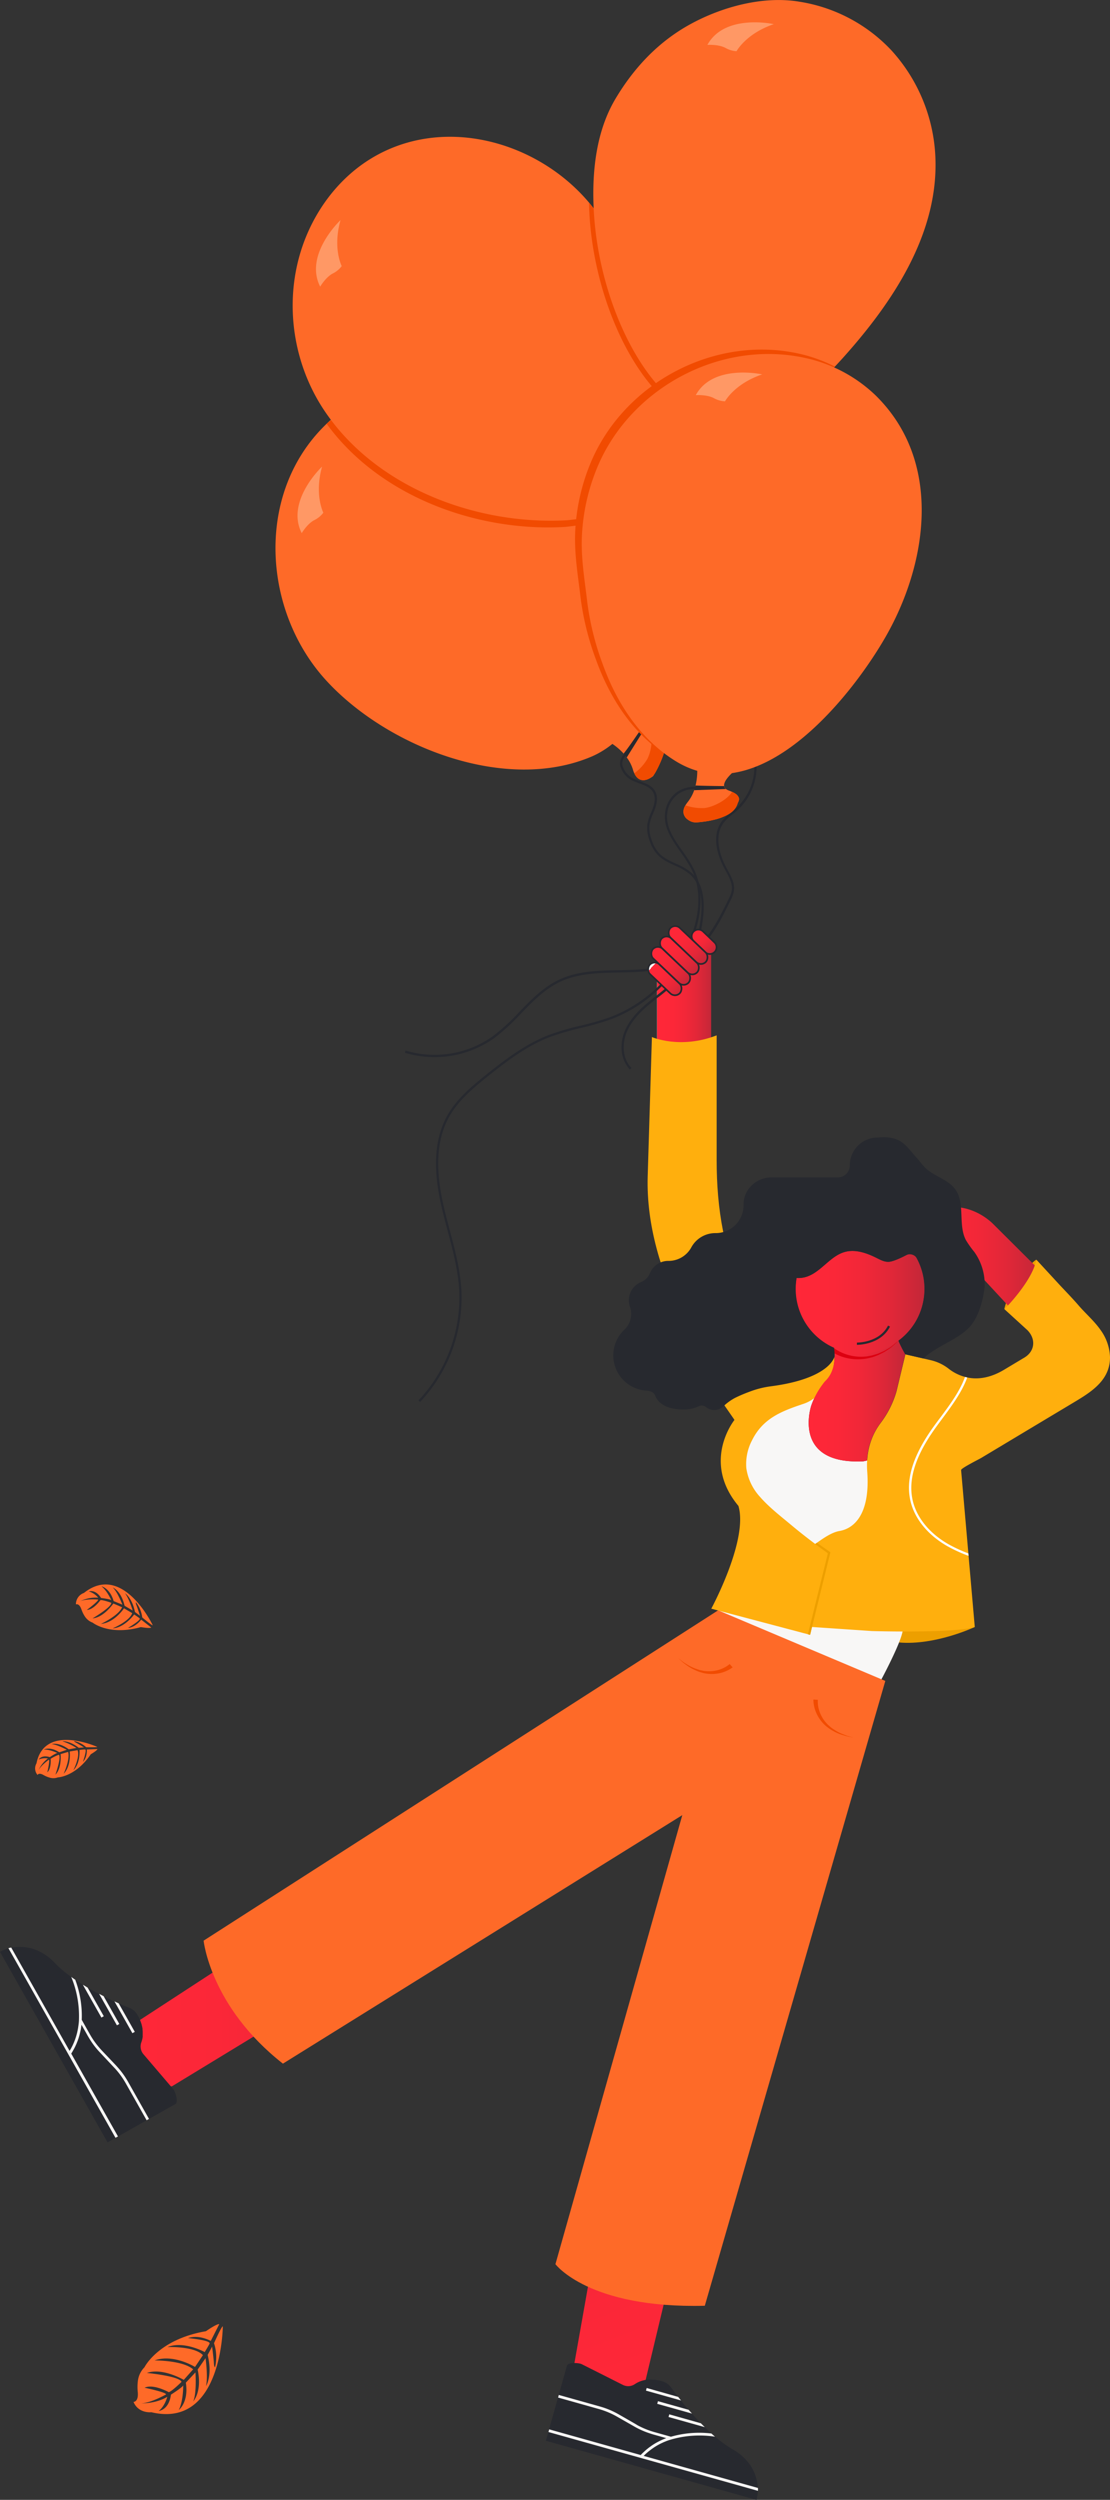 <svg xmlns="http://www.w3.org/2000/svg" xmlns:xlink="http://www.w3.org/1999/xlink" viewBox="0 0 498.71 1122.23"><rect x="0" y="0" width="498.71" height="1122.23" fill="#333333" stroke="none"/><defs><style>.cls-1{fill:#fe6a28;}.cls-2{fill:#f14b01;}.cls-3{fill:url(#Dégradé_sans_nom_25);}.cls-4{fill:#27292f;}.cls-5{fill:#ff9865;}.cls-6{fill:#6c63ff;}.cls-7{fill:#444053;}.cls-8{opacity:0.1;isolation:isolate;}.cls-9{fill:#ffaf0d;}.cls-10{fill:#ed9f00;}.cls-11{fill:url(#Dégradé_sans_nom_25-2);}.cls-12{fill:url(#Dégradé_sans_nom_8);}.cls-13{fill:url(#Dégradé_sans_nom_8-2);}.cls-14{fill:#f8f7f6;}.cls-15{fill:url(#Dégradé_sans_nom_8-3);}.cls-16{fill:url(#Dégradé_sans_nom_8-4);}.cls-17{fill:#dc0010;}.cls-18{fill:#f7f6f5;}.cls-19{fill:none;}.cls-19,.cls-21,.cls-22,.cls-23,.cls-24,.cls-25{stroke:#27292f;stroke-miterlimit:10;}.cls-20{fill:#fff;}.cls-21,.cls-22,.cls-23,.cls-24,.cls-25{stroke-width:0.75px;}.cls-21{fill:url(#Dégradé_sans_nom_25-3);}.cls-22{fill:url(#Dégradé_sans_nom_25-4);}.cls-23{fill:url(#Dégradé_sans_nom_25-5);}.cls-24{fill:url(#Dégradé_sans_nom_25-6);}.cls-25{fill:url(#Dégradé_sans_nom_25-7);}</style><linearGradient id="Dégradé_sans_nom_25" x1="295.18" y1="449.98" x2="319.51" y2="449.98" gradientUnits="userSpaceOnUse"><stop offset="0" stop-color="#f8f7f6"/><stop offset="0" stop-color="#ff2738"/><stop offset="0.3" stop-color="#fc2738"/><stop offset="0.53" stop-color="#f22738"/><stop offset="0.75" stop-color="#e12738"/><stop offset="0.95" stop-color="#ca2738"/><stop offset="1" stop-color="#c22738"/></linearGradient><linearGradient id="Dégradé_sans_nom_25-2" x1="409.21" y1="564.4" x2="466.73" y2="564.4" xlink:href="#Dégradé_sans_nom_25"/><linearGradient id="Dégradé_sans_nom_8" x1="54.03" y1="884.14" x2="200.19" y2="884.14" gradientUnits="userSpaceOnUse"><stop offset="0" stop-color="#f7f6f5"/><stop offset="0" stop-color="#ff2738"/><stop offset="0.3" stop-color="#fb2738"/><stop offset="0.53" stop-color="#f12738"/><stop offset="0.75" stop-color="#e02738"/><stop offset="0.95" stop-color="#c92738"/><stop offset="1" stop-color="#c12738"/></linearGradient><linearGradient id="Dégradé_sans_nom_8-2" x1="-163.35" y1="738.61" x2="-17.19" y2="738.61" gradientTransform="matrix(-0.36, -0.93, -0.93, 0.36, 944.07, 645.65)" xlink:href="#Dégradé_sans_nom_8"/><linearGradient id="Dégradé_sans_nom_8-3" x1="363.34" y1="621.91" x2="406.71" y2="621.91" xlink:href="#Dégradé_sans_nom_8"/><linearGradient id="Dégradé_sans_nom_8-4" x1="357.46" y1="584.57" x2="415.35" y2="584.57" xlink:href="#Dégradé_sans_nom_8"/><linearGradient id="Dégradé_sans_nom_25-3" x1="326.06" y1="420.05" x2="348.05" y2="420.05" gradientTransform="translate(13.76 19.4) scale(0.85 1)" xlink:href="#Dégradé_sans_nom_25"/><linearGradient id="Dégradé_sans_nom_25-4" x1="326.21" y1="395.84" x2="339.37" y2="395.84" gradientTransform="translate(347.58 -93.41) rotate(43.52)" xlink:href="#Dégradé_sans_nom_25"/><linearGradient id="Dégradé_sans_nom_25-5" x1="318.39" y1="413.98" x2="340.38" y2="413.98" gradientTransform="translate(-27.99 19.62)" xlink:href="#Dégradé_sans_nom_25"/><linearGradient id="Dégradé_sans_nom_25-6" x1="317.99" y1="407.91" x2="339.98" y2="407.91" gradientTransform="translate(-23.7 21.02)" xlink:href="#Dégradé_sans_nom_25"/><linearGradient id="Dégradé_sans_nom_25-7" x1="317.59" y1="401.83" x2="339.58" y2="401.83" gradientTransform="translate(-19.41 22.41)" xlink:href="#Dégradé_sans_nom_25"/></defs><g id="Part._Fusée" data-name="Part. Fusée"><path class="cls-1" d="M266.17,339.48c-39.07,16.89-92.52-4.35-119.71-34.11-28.14-30.79-31.72-82.38-1.58-113.28,1.08-1.11,2.18-2.18,3.35-3.26a69.25,69.25,0,0,1,17.87-11.59c31-13.86,67.36-3,90.24,24.31a84.65,84.65,0,0,1,5.68,7.52c.86,1.25,1.69,2.55,2.49,3.88a92.22,92.22,0,0,1,5.54,10.5c.89,2,1.8,4.05,2.64,6.14.1.16.13.35.22.53A251.53,251.53,0,0,1,286,268.85c1,4.1,1.81,8.13,2.4,12.15.44,2.77.78,5.53,1,8.25,1.05,12.19-.13,23.43-4.63,32.58-.45.91-.95,1.76-1.45,2.66l-.25.4a35,35,0,0,1-8,9.12A40.2,40.2,0,0,1,266.17,339.48Z"/><path class="cls-2" d="M292.05,214.13a35.43,35.43,0,0,1-9.67,12.16,40.5,40.5,0,0,1-8.95,5.54c-.56.24-1.14.48-1.72.74a59.94,59.94,0,0,1-14.14,3.54c-.45.06-.93.13-1.4.17-1.08.16-2.19.27-3.26.32-39.14,2-82.53-13.86-106.16-46.37l2-1.66,98.07,30.15,29.48-38.54L265.29,96c.13.16.26.31.38.47a93.58,93.58,0,0,1,11.6,19.3c6.41,14.26,12.36,30.05,16,45.38.77,3.23,1.44,6.44,2,9.61.15.85.27,1.7.39,2.54.25,1.55.44,3.11.63,4.64.16,1.23.26,2.42.37,3.62C297.73,193.74,296.55,205,292.05,214.13Z"/><path class="cls-1" d="M100.11,1044.35s-.31,46.08-32.13,38.54c0,0-5.76.69-8-4.63,0,0,2.39.08,1.9-4.6a21.53,21.53,0,0,1,.09-5,10.52,10.52,0,0,1,2.93-5.94h0s6.19-12.54,27.62-16.19c0,0,4.86-3.41,6-3.18l-3.82,7.53s-5.42-3-10.2-1.26c0,0,10,.92,9.67,2.41,0,.29-2.2,3.86-2.2,3.86s-9.43-5.21-16.74-2.24c0,0,12.06-.51,15.94,3.62l-3.55,5.3s-9.71-6-18.15-2.93c0,0,12.65-.08,17.3,4l-4.2,4.73S73,1062.74,66,1065.27c0,0,14.62,1.38,15.56,4,0,0-4.1,4.07-5.71,4.63,0,0-7-3.91-10.89-2,0,0,9.68,2,9.65,3,0,0-6.76,3.88-11.22,4,0,0,6.61.25,11.77-2.94,0,0-1,4.11-3.86,6.37,0,0,4.62-.37,5.5-7.33,0,0,5.15-3.24,5.51-4.16,0,0,.12,7-2,11.07,0,0,4.56-3.42,3.19-12.28l4.31-4.61s.65,9.23-1,13c0,0,4.11-4.21,2-14.28l3.53-5.1s1.16,7.92.24,12.53c0,0,3-4.74.72-14l2-3.72s.74,5.79.8,7.48.52,1.79.52,1.79a19.87,19.87,0,0,0-.47-10.81S99.61,1044.15,100.11,1044.35Z"/><path class="cls-1" d="M43.69,784.21s-23.7-10.67-27.3,7.41a4.45,4.45,0,0,0,.49,5.19s.48-1.26,2.81.11A11.93,11.93,0,0,0,22.28,798a5.81,5.81,0,0,0,3.73-.1h0s7.88-.22,14.77-10.37c0,0,2.88-1.69,3-2.34l-4.76.19s.27,3.48-1.76,5.52c0,0,1.88-5.35,1-5.53-.16-.06-2.52.22-2.52.22s.45,6-2.78,9.1c0,0,3.1-6.07,1.88-9l-3.51.59s.78,6.37-2.73,10c0,0,3-6.47,2-9.82l-3.38,1s.66,6.24-2.32,9.22c0,0,2.73-7.82,1.56-8.94a16.85,16.85,0,0,0-3.69,1.81s.36,4.48-1.52,6.07c0,0,1.27-5.42.71-5.66,0,0-3.57,2.55-4.69,4.8a13.18,13.18,0,0,1,4.27-5.34,7.27,7.27,0,0,0-4.17.49s1.26-2.29,5-1.1c0,0,2.85-1.88,3.43-1.85,0,0-3.55-1.69-6.16-1.55,0,0,2.83-1.54,7,1.24l3.38-1.13s-4.58-2.5-6.9-2.54c0,0,3.12-1.12,7.78,2.33l3.44-.62a27.17,27.17,0,0,0-6.33-3s3.12-.41,7.36,2.93l2.36-.18s-2.8-1.74-3.64-2.17-.81-.69-.81-.69a11.18,11.18,0,0,1,5.44,2.79S43.67,784.47,43.69,784.21Z"/><path class="cls-1" d="M68.63,729.61S55.15,701.27,37.71,715.1a5.36,5.36,0,0,0-3.6,5.15s1.46-.73,2.5,2.3a14,14,0,0,0,1.49,3.06,7,7,0,0,0,3.52,2.82h0s7.44,6,21.66,2c0,0,4,.71,4.68.2l-4.53-3.54s-2.46,3.43-5.94,3.72c0,0,5.9-3.46,5.27-4.27-.1-.18-2.48-1.77-2.48-1.77S56,730.73,50.6,731c0,0,7.6-3.17,8.8-6.83L55.71,722s-4.27,6.5-10.36,7c0,0,7.83-3.59,9.51-7.47l-3.93-1.68s-4.28,6.26-9.35,6.67c0,0,8.63-5.07,8.42-7,0,0-3.7-1.33-4.86-1.2,0,0-3.17,4.42-6.13,4.4,0,0,5.4-4,5.07-4.65,0,0-5.28-.45-8.08.75a16.06,16.06,0,0,1,8.12-1.59,8.72,8.72,0,0,0-4.21-2.81s3-1.11,5.5,2.94c0,0,4.1.5,4.6,1,0,0-1.95-4.35-4.45-6.25,0,0,3.8.8,5.5,6.65L55,720.38s-2.26-5.88-4.37-7.74c0,0,3.76,1.41,5.35,8.23L59.62,723s-1.57-5.22-3.46-7.8c0,0,3.19,2.07,4.48,8.45l2.27,1.71s-1.21-3.79-1.64-4.81-.19-1.28-.19-1.28a13.66,13.66,0,0,1,2.82,6.82S68.36,729.86,68.63,729.61Z"/><polygon class="cls-3" points="295.18 466.31 295.18 440.68 319.51 421.64 319.51 465.7 310.76 478.32 295.18 466.31"/><path class="cls-4" d="M181.93,472.61l.29-1a45.21,45.21,0,0,0,39.18-6.41,91.2,91.2,0,0,0,12-11c5.29-5.44,10.76-11.06,17.74-14.37,8.36-4,17.86-4.14,27-4.32,2,0,3.91-.07,5.85-.14,7.27-.28,16.6-1.2,24.26-6,9.34-5.87,14.68-16.79,19-25.56a14.14,14.14,0,0,0,1.51-4.06c.45-3-1.17-6-2.74-8.85l-.43-.8c-2.21-4-6.75-14.17-1.21-21.5a23.25,23.25,0,0,1,4.22-4c.66-.54,1.32-1.07,1.95-1.63a25.27,25.27,0,0,0,8.3-16.79c.45-5.91-1.24-11.81-2.88-17.52-1.31-4.57-2.67-9.29-3-14.09a33.72,33.72,0,0,1,8.52-24.3A20.44,20.44,0,0,1,350,284.5c8.37-2.69,16.8,2.41,24.66,8.33l-.6.8c-7.64-5.76-15.81-10.73-23.73-8.18a19.33,19.33,0,0,0-8,5.56A32.74,32.74,0,0,0,334,314.59c.29,4.69,1.63,9.36,2.93,13.88,1.66,5.79,3.38,11.78,2.91,17.87a26.22,26.22,0,0,1-8.62,17.46c-.65.57-1.32,1.11-2,1.66a23,23,0,0,0-4.05,3.84c-5.32,7.06-.36,17.42,1.29,20.42l.44.8c1.65,3,3.35,6.1,2.84,9.5a15.05,15.05,0,0,1-1.6,4.35c-4.34,8.87-9.75,19.93-19.33,25.95-7.86,4.89-17.36,5.83-24.75,6.11-1.95.07-3.91.11-5.87.14-9.08.18-18.47.36-26.63,4.22-6.82,3.23-12.23,8.79-17.45,14.17A93.46,93.46,0,0,1,222,466.06,46.25,46.25,0,0,1,181.93,472.61Z"/><path class="cls-1" d="M285,347.16a8.2,8.2,0,0,1-.63-1.67,17.57,17.57,0,0,0-2.78-5.45,16.75,16.75,0,0,0-1.41-1.74,27.24,27.24,0,0,0-5-4.32,25.48,25.48,0,0,0-2.73-1.66l8.2-11.19.13-.16,3.56-4.84a37.24,37.24,0,0,0,.52,5.67c.44,2.61,1.23,5.34,2.79,6.08a2.21,2.21,0,0,0,1.5.08,4,4,0,0,0,1.3-.67c.49-.3.91-.62,1.32-.88,4.8-2.81,5.41.61,5.41.61,2.73,2.67,2.31,7.17,1,11.33-.21.62-.42,1.22-.63,1.79a50.57,50.57,0,0,1-4.09,8.24S287.78,353.25,285,347.16Z"/><path class="cls-4" d="M281.57,340.08a16.75,16.75,0,0,0-1.41-1.74c1.87-2.34,4.47-6.07,6.46-9,.15-.2.28-.4.43-.59s.41-.62.62-.89a2.18,2.18,0,0,0,1.51.08L288,329.8l-.46.72Z"/><path class="cls-2" d="M285,347.16a22.28,22.28,0,0,0,5.84-6.43,17.7,17.7,0,0,0,1.6-5,13.77,13.77,0,0,0,.21-1.57,15.5,15.5,0,0,0-.83-7.72c4.79-2.82,5.4.61,5.4.61,2.73,2.67,2.31,7.17,1,11.32-.2.62-.41,1.23-.63,1.79a48.62,48.62,0,0,1-3,6.45,7,7,0,0,1-4.26,3.46C288.5,350.52,286.37,350.21,285,347.16Z"/><path class="cls-5" d="M144.71,209.46s-16.49,15.44-9.15,29.89c0,0,2.4-4.12,5.57-5.81a11.44,11.44,0,0,0,4.15-3.38S141.14,222.16,144.71,209.46Z"/><path class="cls-1" d="M274.43,228.82l-1.72.74a60.37,60.37,0,0,1-14.13,3.55c-.46.06-.93.13-1.4.17-1.08.15-2.19.27-3.26.32-40.15,2-84.75-14.68-107.93-48.88-15.67-23.12-19.05-53.6-8.1-79.39,5.86-13.82,15.71-26.07,28.48-33.95,32.2-19.9,74.72-8.3,98.2,19.48.71.85,1.41,1.71,2.1,2.59a93.47,93.47,0,0,1,11.6,19.31c6.41,14.25,12.37,30.05,16,45.37.77,3.24,1.43,6.44,2,9.62.16.84.28,1.7.4,2.53.24,1.56.44,3.12.62,4.65.16,1.22.27,2.42.38,3.62,1.05,12.19-.13,23.42-4.63,32.57a35.49,35.49,0,0,1-9.68,12.17A39.86,39.86,0,0,1,274.43,228.82Z"/><path class="cls-6" d="M293.23,236.51a8.92,8.92,0,0,1-.63-1.68,17.71,17.71,0,0,0-2.77-5.44,18.26,18.26,0,0,0-1.42-1.74,27.07,27.07,0,0,0-5-4.34,29.11,29.11,0,0,0-2.73-1.65l11.89-16.18a38.3,38.3,0,0,0,.52,5.66c.44,2.61,1.23,5.34,2.78,6.08a2.27,2.27,0,0,0,1.52.08,4.07,4.07,0,0,0,1.29-.67l1.35-.84c4.79-2.81,5.4.61,5.4.61,6.17,6-3.7,21.35-3.7,21.35S296.07,242.58,293.23,236.51Z"/><path class="cls-7" d="M289.83,229.39a18.26,18.26,0,0,0-1.42-1.74c2.19-2.82,5.43-7.46,7.49-10.43a2.27,2.27,0,0,0,1.52.08Z"/><path class="cls-6" d="M293.23,236.51a22.6,22.6,0,0,0,5.84-6.44c1.93-3.55,2.74-10.61,1-14.31,4.8-2.81,5.4.6,5.4.6,6.18,6-3.69,21.36-3.69,21.36S296.07,242.58,293.23,236.51Z"/><path class="cls-8" d="M293.23,236.51a22.6,22.6,0,0,0,5.84-6.44c1.93-3.55,2.74-10.61,1-14.31,4.8-2.81,5.4.6,5.4.6,6.18,6-3.69,21.36-3.69,21.36S296.07,242.58,293.23,236.51Z"/><path class="cls-5" d="M153,98.8s-16.49,15.44-9.15,29.89c0,0,2.4-4.12,5.54-5.85a11.44,11.44,0,0,0,4.15-3.38S149.4,111.5,153,98.8Z"/><path class="cls-2" d="M296.75,170.3c.43,2.79.77,5.55,1,8.27a69.73,69.73,0,0,1-6.4-7c-15.86-19.85-26.21-51.46-26.72-80.62a93,93,0,0,1,13.71,21.89c6.4,14.26,12.36,30.05,16,45.38C295.31,162.26,296.16,166.3,296.75,170.3Z"/><path class="cls-1" d="M334,189.94a35.84,35.84,0,0,1-15.51-1.11,39.63,39.63,0,0,1-9.62-4.33A55.55,55.55,0,0,1,297.38,175c-1.41-1.48-2.72-3-4.08-4.67a1.07,1.07,0,0,0-.25-.32C278,151,268,121.41,266.73,93.49c-.78-16.56,1.12-34.49,9.71-49C284.7,30.57,295.65,18.87,309.91,11S342.68-1.95,359,.74a72,72,0,0,1,41.43,21.79A75.88,75.88,0,0,1,420.26,70.6c1.46,34.75-19.63,65.73-41.89,90.45-1,1.07-1.91,2.1-2.88,3.11C362.6,177.74,348.44,187.88,334,189.94Z"/><path class="cls-7" d="M331.33,197l-14.25.55a21.52,21.52,0,0,0,.62-2.12c3.56.2,9.24.26,12.83.28A2.13,2.13,0,0,0,331.33,197Z"/><path class="cls-5" d="M347.67,10.84s-22.06-4.9-29.85,9.32c0,0,4.76-.35,8,1.28A11.62,11.62,0,0,0,330.91,23S335.16,15.07,347.67,10.84Z"/><path class="cls-2" d="M363.48,171.22l-82.29,46,17.06,121c-14.78-10-24.54-25.6-30.53-42.21a124.68,124.68,0,0,1-6.85-27.48c-1.23-10.62-3.1-20.92-2.33-31.74a91.3,91.3,0,0,1,7.8-31.24c15.66-34.41,55.27-55,92.44-46.83a67.69,67.69,0,0,1,16.34,5.87Z"/><path class="cls-1" d="M332,358.41a1.9,1.9,0,0,1-.13,1.16.25.25,0,0,1,0,.07,2.18,2.18,0,0,1-.42.63,6.81,6.81,0,0,1-.31,1.14h0a7,7,0,0,1-1.42,2.21c-.16.18-.33.35-.5.51a6.81,6.81,0,0,1-.79.65l-.34.25a11.29,11.29,0,0,1-1.1.69c-.4.22-.81.42-1.22.61l-.12.05-.61.26c-.45.19-.9.37-1.36.54-.73.25-1.46.48-2.21.67s-1.49.36-2.21.51c-1.08.22-2.18.39-3.27.53l-.73.09-1.33.14c-.53.05-1,.08-1.35.1a8.14,8.14,0,0,1-.85-.08,5.36,5.36,0,0,1-1.3-.37h0a7.79,7.79,0,0,1-1.72-1.06,4.36,4.36,0,0,1-.46-.41c-.1-.11-.2-.21-.29-.33a2.47,2.47,0,0,1-.21-.27l0-.06c-.79-1.13-1.07-2.68,0-4.73a3.9,3.9,0,0,1,.19-.35,13.25,13.25,0,0,1,1-1.45,18,18,0,0,0,2.95-5.37,17.17,17.17,0,0,0,.62-2.12,28.48,28.48,0,0,0,.59-9.78l20.1.68s-8.43,5.83-7.85,9.37a2,2,0,0,0,.8,1.28,4,4,0,0,0,1.26.7q.83.3,1.47.6c.27.13.52.25.75.39l.15.08a3.79,3.79,0,0,1,.34.2l0,0a3.9,3.9,0,0,1,1.81,2A1.6,1.6,0,0,1,332,358.41Z"/><path class="cls-4" d="M326.11,354.2l-14.25.54a19.81,19.81,0,0,0,.63-2.12c3.54.15,9.25.26,12.83.27A2.09,2.09,0,0,0,326.11,354.2Z"/><path class="cls-2" d="M332,358.87a2.42,2.42,0,0,1-.14.7.25.25,0,0,1,0,.07c-.07.21-.15.43-.24.64-.16.38-.32.76-.49,1.13h0a9.24,9.24,0,0,1-1,1.72,7.21,7.21,0,0,1-.91,1,6.81,6.81,0,0,1-.79.65l-.34.25a11.29,11.29,0,0,1-1.1.69c-.4.22-.81.42-1.22.61-.69.32-1.38.6-2.09.85s-1.46.48-2.21.67-1.47.36-2.21.51c-1.08.22-2.18.39-3.27.53l-.73.09-1.33.14-.68.07c-.22,0-.45,0-.67,0a8.14,8.14,0,0,1-.85-.08,5.36,5.36,0,0,1-1.3-.37h0a5.93,5.93,0,0,1-1.72-1.06,4.36,4.36,0,0,1-.46-.41c-.1-.11-.2-.21-.29-.33a2.47,2.47,0,0,1-.21-.27l0-.06a4.52,4.52,0,0,1,0-4.73,3.9,3.9,0,0,1,.19-.35,22.48,22.48,0,0,0,8.61,1.21c4-.43,10.31-3.73,12.36-7.29l.76.38.15.08a3.79,3.79,0,0,1,.34.2l0,0,.4.27a4,4,0,0,1,1.21,1.28,2.45,2.45,0,0,1,.2.48,1.6,1.6,0,0,1,.05.21A2.34,2.34,0,0,1,332,358.87Z"/><path class="cls-4" d="M188,628.69a67.33,67.33,0,0,0,18.31-49.45c-.5-9-2.88-18-5.17-26.62-1.08-4-2.19-8.24-3.1-12.39-3.62-16.52-2.67-29.4,2.89-39.37,4.09-7.31,10.56-12.83,17.39-18.3,8.61-6.9,17.9-14,28.6-18.06a120.16,120.16,0,0,1,13.9-4.05A125.84,125.84,0,0,0,274,456.66a62.71,62.71,0,0,0,37.05-37.77c3.63-10.45,3.6-20.43-.09-28.09a60.5,60.5,0,0,0-5.18-8.26c-3.86-5.49-7.85-11.17-6.94-17.82a13.2,13.2,0,0,1,5.34-9.16,13.85,13.85,0,0,1,10.88-2l-.2,1a12.77,12.77,0,0,0-10.1,1.86,12.21,12.21,0,0,0-4.93,8.48c-.86,6.25,2.85,11.52,6.77,17.1a61.27,61.27,0,0,1,5.26,8.4c3.8,7.91,3.85,18.16.13,28.86a63.73,63.73,0,0,1-37.64,38.38,125.2,125.2,0,0,1-13.29,3.82,119.09,119.09,0,0,0-13.79,4c-10.56,4-19.78,11.05-28.33,17.9-6.75,5.41-13.14,10.86-17.13,18-5.44,9.75-6.35,22.4-2.79,38.67.9,4.13,2,8.3,3.08,12.34,2.31,8.7,4.7,17.7,5.21,26.83a68.3,68.3,0,0,1-18.56,50.16"/><path class="cls-4" d="M281.32,477.91c-2.84-4.56-2.49-10.57-.64-15,2.45-5.91,7.39-10.41,11.42-13.68.91-.74,1.84-1.47,2.77-2.2,3.65-2.88,7.43-5.86,10.41-9.49,4.92-6,8-14,9.45-24.47,1.33-9.61-.25-16.51-4.68-20.51a26.73,26.73,0,0,0-6.83-4c-2.71-1.24-5.52-2.52-7.64-4.71a17.31,17.31,0,0,1-3.91-7,15.5,15.5,0,0,1-.85-6.63,20.13,20.13,0,0,1,1.67-5.34c.29-.71.59-1.43.85-2.15,1.07-3,1.09-5.36.05-7.13-1.19-2.06-3.56-3-6.07-3.88-.95-.36-1.94-.72-2.85-1.16a10.29,10.29,0,0,1-5.79-6.75c-.57-2.66,1-4.52,2.68-6.48.33-.38.66-.77,1-1.18l.78.63-1,1.2c-1.64,1.92-2.93,3.44-2.47,5.59a9.25,9.25,0,0,0,5.24,6.08c.88.43,1.84.78,2.78,1.13,2.56.94,5.19,1.88,6.59,4.32,1.19,2,1.19,4.72,0,8-.27.74-.57,1.47-.87,2.19a19.74,19.74,0,0,0-1.6,5.07,14.5,14.5,0,0,0,.81,6.22,16.54,16.54,0,0,0,3.68,6.63c2,2,4.59,3.23,7.34,4.49a27.09,27.09,0,0,1,7.08,4.15c4.69,4.24,6.38,11.43,5,21.39-1.47,10.68-4.63,18.85-9.68,25a67.27,67.27,0,0,1-10.56,9.63c-.93.73-1.85,1.46-2.76,2.2-3.94,3.19-8.76,7.58-11.13,13.28-2,4.87-2.16,11.73,2.11,16.07l-.71.7A12.17,12.17,0,0,1,281.32,477.91Z"/><path class="cls-9" d="M330,637.42l-23-45.86c-9.84-19.67-16.65-41.48-16-63.47l1.9-62.54s12.61,5.61,29.08-.76v56c0,21.57,3.25,42.81,13.3,61.89l18.7,35.49"/><path class="cls-10" d="M451.19,587.72a41.25,41.25,0,0,1,14.32-22.25l.64,13.13Z"/><path class="cls-11" d="M431,562.47,453.74,587l13-17.11-20.36-20.25s-16.16-17.57-37.16,0"/><polyline class="cls-12" points="54.03 912.59 58.43 939.73 77.3 936.56 200.19 861.79 182.96 828.56 60.58 908.31"/><polyline class="cls-13" points="288.46 1076.06 261.58 1081.8 257.69 1063.06 282.8 921.42 322.69 932.3 290.07 1068.4"/><path class="cls-10" d="M437.93,730.41s-17.67,8.34-34,6.93l1.66-5.55Z"/><path class="cls-14" d="M322.64,722.91c1.05-2.78,20-35,12.48-44.25-7.82-9.59-3.26-35.11-3.26-35.11s15.31-15.82,18.46-19.66,22.07-6,22.07-6q-1.53,1.8-2.73,3.47a35.4,35.4,0,0,0-5.13,9.53S355.4,657.55,387.85,656a23.78,23.78,0,0,0,2.41-.57L404,656.66l8.6.76s-7.62,67.75-7,73.25a8.1,8.1,0,0,1-.41,3.05c-1.72,6.3-9.34,20.48-9.34,20.48l-40.08,3.24"/><path class="cls-9" d="M355.62,684.72c5.35,4.47,10.91,8.7,16.61,12.72L364,733.92l-44.43-11.75s16.71-30.82,12.2-46.13C315,655.93,330,637.42,330,637.42l-22.79-32.83,36.69-1.37.94.17h0c.57.37,19.56,13,23.87,11.71s6.18-6.13,6.18-6.13c.3,7.94-5,18.26-13.88,21.23-9.93,3.33-18.33,6.51-23.25,16.62a22.84,22.84,0,0,0-2.44,12.31,24.15,24.15,0,0,0,6.1,12.8C345.57,676.69,350.83,680.71,355.62,684.72Z"/><path class="cls-1" d="M397.76,754.6l-81.1,280.5c-52.25,1.33-67.11-18.67-67.11-18.67l57-201.59L127.11,926.41c-32.6-25.52-35.63-55.21-35.63-55.21L322.64,722.91"/><path class="cls-2" d="M329.16,748.51a15.26,15.26,0,0,1-6.42,2.72,16.82,16.82,0,0,1-6.78-.18l-1.62-.47a16.33,16.33,0,0,1-1.56-.62,21.34,21.34,0,0,1-3-1.55c-.94-.57-1.8-1.27-2.7-1.9l-2.46-2.2,2.61,2c.94.56,1.84,1.18,2.8,1.68a21.06,21.06,0,0,0,3,1.28c.51.15,1,.38,1.53.48l1.57.33a15.73,15.73,0,0,0,6.27-.3,14.4,14.4,0,0,0,2.91-1.1,12.71,12.71,0,0,0,2.51-1.66Z"/><path class="cls-2" d="M367.44,763.07a12.87,12.87,0,0,0,.17,3,15,15,0,0,0,.86,3,15.57,15.57,0,0,0,3.51,5.2l1.2,1.06a13.52,13.52,0,0,0,1.3.95,22.28,22.28,0,0,0,2.81,1.62c1,.47,2,.82,3,1.24l3.16.91-3.23-.67c-1-.34-2.12-.61-3.14-1a22.51,22.51,0,0,1-3-1.45,14.08,14.08,0,0,1-1.43-.88l-1.34-1a16.75,16.75,0,0,1-4.21-5.33,15.2,15.2,0,0,1-1.65-6.76Z"/><path class="cls-9" d="M498.71,609.23c.07,8.43-5.51,13.47-11.8,17.58-1.81,1.18-3.68,2.28-5.49,3.37l-20.75,12.43-19.86,11.91c-.73.44-9.09,4.62-9,5.41l3.27,37.43.09,1.1,2.79,31.95c-9.58,2.89-46.21,1.8-46.21,1.8l-26.9-1.83-1-.07-2.43-.17,1.8-34.73s1.22-1,3.09-2.34l.82-.57c2.76-1.91,6.49-4.6,10-5.2,7.05-1.2,13.87-8.13,12.51-26.65-.75-10.44,2.81-17.61,6.06-21.88a43.24,43.24,0,0,0,7.09-14.12l4-16.65,11.35,2.61a20.63,20.63,0,0,1,8.1,3.85,20.41,20.41,0,0,0,7.4,3.68c.33.09.65.17,1,.24,5.57,1.19,11.28-.36,16.41-3.43l9.22-5.52c4.59-2.75,5.35-8.17,1.34-12.29l-10.32-9.41s12.64-12.67,14.32-22.26l10.74,11.64c2.82,3,5.74,6,8.47,9.18,3.16,3.61,6.86,6.79,9.64,10.76A21.92,21.92,0,0,1,498.71,609.23Z"/><path class="cls-10" d="M373.09,696.84l-8.25,33.54-.87,3.54-1-.22.84-3.39,8.14-33-5.72-4.15,0,0,.81-.57Z"/><path class="cls-15" d="M406.71,608l-4,16.65a43.24,43.24,0,0,1-7.09,14.12,30.48,30.48,0,0,0-6.08,16.89c-.41.11-1,.24-1.71.38-32.46,1.51-23.32-25.12-23.32-25.12a35.2,35.2,0,0,1,5.13-9.52c.3-.42.62-.84,1-1.28a12.81,12.81,0,0,0,2.48-3.24,15.36,15.36,0,0,0,1.63-5.18,20,20,0,0,0,.17-4.16q-.06-1.21-.21-2.4a43.12,43.12,0,0,0-3.8-12.36s33.89-9.56,30.89-2.39c-1.2,2.9,0,7.29,1.82,11.49A61.25,61.25,0,0,0,406.71,608Z"/><path class="cls-16" d="M414.86,583.9a28.94,28.94,0,0,1-57-10.17,12,12,0,0,0,4-.41c6.83-1.9,10.91-9.44,17.73-11.29,4.79-1.3,9.85.51,14.28,2.73,1.75.88,3.58,1.85,5.54,1.7,2.56-.2,8-3,10.6-4.57A28.8,28.8,0,0,1,414.86,583.9Z"/><path class="cls-17" d="M403.6,601.88a38.51,38.51,0,0,1-3.64,3.33l-1.65,1.09-.83.54c-.28.18-.58.31-.87.46l-1.77.9c-.61.28-1.24.48-1.86.72l-.94.34-1,.24c-.65.14-1.3.35-2,.43a22.39,22.39,0,0,1-14.2-2.39c0-.81-.11-1.61-.22-2.4v0a20.25,20.25,0,0,0,6.72,3.19,20.87,20.87,0,0,0,7.56.63c.64,0,1.26-.2,1.9-.29l.95-.17.92-.28c.61-.19,1.24-.35,1.85-.57l1.78-.77c.29-.14.61-.25.89-.4l.85-.48,1.7-1C400.9,604.29,402.53,602.64,403.6,601.88Z"/><path class="cls-4" d="M307.24,632.77a15.89,15.89,0,0,0,6.75-1.5,3,3,0,0,1,3.22.4,5.84,5.84,0,0,0,7.67-.22,23.41,23.41,0,0,1,5.54-4,66.4,66.4,0,0,1,6.17-2.62,42.05,42.05,0,0,1,9.73-2.49c26.3-3.42,28.53-13,28.62-13.4h0c0-.48,0-1,0-1.44,0-.83-.11-1.66-.22-2.47a28.89,28.89,0,0,1-16.8-31.34,12,12,0,0,0,4-.41c6.83-1.9,10.91-9.44,17.73-11.29,4.79-1.3,9.85.51,14.28,2.73,1.75.88,3.58,1.85,5.54,1.7,1.78-.14,4.93-1.55,7.57-2.92a3.72,3.72,0,0,1,5,1.53,28.92,28.92,0,0,1-8.38,36.81,61.25,61.25,0,0,0,3.11,6.12l8.22,1.89a19.39,19.39,0,0,1,3.51-2.87c4-2.77,8.52-4.76,12.58-7.48a27.2,27.2,0,0,0,4.26-3.46c6-6.19,7.05-18.37,7.05-18.37a25,25,0,0,0-4.63-15.63,46,46,0,0,1-3.8-5.35c-3.63-7-.16-16.46-4.8-22.82-3.24-4.44-9.37-5.72-13.35-9.52-1.46-1.39-2.59-3.09-3.94-4.57-4.83-5.23-6.77-10.15-17.57-9.12a12.51,12.51,0,0,0-12.5,12.52,5.38,5.38,0,0,1-5.39,5.38H346.6c-6.83,0-12.64,5.47-12.53,12.29a12.49,12.49,0,0,1-12.56,12.71,12.29,12.29,0,0,0-11,6.57,11.61,11.61,0,0,1-10.35,5.91,8.84,8.84,0,0,0-8.16,5.55,7.41,7.41,0,0,1-4.07,4A8.84,8.84,0,0,0,283,586.55a9.72,9.72,0,0,1-2.39,10.29,15.85,15.85,0,0,0,9.85,27.44,5.65,5.65,0,0,1,2.73.78l0,0a3.25,3.25,0,0,1,1.25,1.64C295.12,628.44,297.69,632.77,307.24,632.77Z"/><path class="cls-4" d="M64.39,922.11a5.37,5.37,0,0,1-.88-5.29h0c.1-.3.2-.59.28-.89s.15-.56.2-.84.09-.46.12-.69,0-.27,0-.39,0-.48,0-.71a5.45,5.45,0,0,0,0-.7c0-.12,0-.22,0-.34,0-.32,0-.63-.06-.93s0-.29,0-.42-.07-.47-.11-.69a5,5,0,0,0-.18-.81,4.58,4.58,0,0,0-.14-.56c0-.2-.11-.38-.16-.55a17.92,17.92,0,0,0-1.84-4,7.13,7.13,0,0,0-3.46-2.93c-1.19-.47-2.87-1.16-4.89-2h0l-1.91-.87h0c-1.48-.69-3.15-1.47-4.86-2.35-.33-.16-.67-.33-1-.51s-.68-.34-1-.53c-1.69-.88-3.43-1.82-5.14-2.82L37.24,891h0c-1.06-.68-2.13-1.36-3.19-2.08l-.19-.12c-.6-.41-1.22-.84-1.82-1.28s-1.1-.8-1.63-1.21a51.35,51.35,0,0,1-5.87-5.19,23.32,23.32,0,0,0-8.31-5.74c-.28-.12-.56-.22-.83-.31a18.75,18.75,0,0,0-5-1l-.21,0a19.75,19.75,0,0,0-5.17.29c-.42.07-.84.17-1.26.28a15.2,15.2,0,0,0-2.94,1.16,4.91,4.91,0,0,1-.5.23l-.34.17,48.34,85.56,30.55-17.26c1.29-.92,0-5.41-1-6.6h0Z"/><path class="cls-18" d="M51.88,959.7,3.78,874.57c.41-.11.84-.21,1.26-.28l26.22,46.39a19.05,19.05,0,0,0,1-1.75c.23-.43.44-.86.63-1.3A28.64,28.64,0,0,0,35,910.79a6,6,0,0,0,.12-.74,28.45,28.45,0,0,0,.35-3c0-.11,0-.23,0-.34A46.1,46.1,0,0,0,32,887.48c.6.44,1.22.85,1.82,1.27a46.2,46.2,0,0,1,2.91,18l3.8,6.73a36.23,36.23,0,0,0,4,5.65c.43.53.88,1,1.35,1.52l.5.52,5.7,6c.16.18.32.34.47.52a37.22,37.22,0,0,1,5,6.89l9.4,16.65a2,2,0,0,1-.38.21c-.22.16-.48.24-.69.4l-9.41-16.65a36.49,36.49,0,0,0-4.66-6.45c-.21-.24-.43-.46-.65-.69L45,921.48a35.45,35.45,0,0,1-4.59-5.91c-.31-.48-.61-1-.9-1.49l-2.9-5.14c-.06.51-.13,1-.22,1.55,0,.1,0,.2-.05.29a5.58,5.58,0,0,1-.13.69c0,.07,0,.16-.05.24a5.06,5.06,0,0,1-.17.75,26.66,26.66,0,0,1-.93,3.23c-.13.39-.28.78-.45,1.16a2.41,2.41,0,0,1-.17.43,10.66,10.66,0,0,1-.49,1.09,4.12,4.12,0,0,1-.24.52c-.22.45-.45.89-.7,1.31q-.47.87-1,1.71l21,37.18Z"/><path class="cls-18" d="M37.23,891l8.33,14.73,1.08-.61-7.25-12.82C38.67,891.83,38,891.4,37.23,891Z"/><path class="cls-18" d="M44.53,895.08l8,14.13,1.08-.61-7.05-12.48C45.88,895.79,45.2,895.44,44.53,895.08Z"/><path class="cls-18" d="M51.42,898.47l8.06,14.27,1.08-.61-7.23-12.79Z"/><path class="cls-4" d="M279.92,1070.66a5.33,5.33,0,0,0,5.34-.4h0c.27-.18.53-.33.8-.49s.51-.27.77-.39.42-.2.64-.28l.37-.14c.24-.09.45-.15.67-.22s.46-.13.68-.18l.33-.08c.32-.07.62-.12.92-.16a3.41,3.41,0,0,1,.42,0c.23,0,.47,0,.7-.06a5.86,5.86,0,0,1,.83,0,5.61,5.61,0,0,1,.58,0c.2,0,.38,0,.56,0a17.51,17.51,0,0,1,4.29.84,7.08,7.08,0,0,1,3.67,2.66c.74,1,1.82,2.51,3.16,4.26h0c.4.53.84,1.07,1.3,1.65h0c1,1.28,2.17,2.71,3.43,4.16.24.28.48.57.74.85s.49.58.75.85c1.26,1.42,2.59,2.89,4,4.32.59.6,1.17,1.18,1.78,1.78h0c.91.87,1.83,1.75,2.78,2.61l.17.15c.54.48,1.09,1,1.66,1.46s1.05.87,1.58,1.3a52,52,0,0,0,6.43,4.46,23.36,23.36,0,0,1,7.56,6.7,7.76,7.76,0,0,1,.49.73,18.72,18.72,0,0,1,2.16,4.58l.07.2a19.69,19.69,0,0,1,.95,5.09,11,11,0,0,1,0,1.29,15.27,15.27,0,0,1-.43,3.13c-.05.21-.08.4-.1.54s-.09.37-.09.37l-94.62-26.54,9.48-33.79c.59-1.46,5.26-1.27,6.66-.57h0Z"/><path class="cls-18" d="M246.4,1091.78l94.14,26.41a11.29,11.29,0,0,0,0-1.3L289.2,1102.5c.48-.48,1-1,1.47-1.38.36-.32.73-.63,1.12-.92a28.07,28.07,0,0,1,6.12-3.72q.34-.17.69-.3c.94-.4,1.89-.75,2.84-1a2.42,2.42,0,0,1,.32-.1,46.16,46.16,0,0,1,19.51-1.19c-.57-.47-1.12-1-1.67-1.46a46.13,46.13,0,0,0-18.16,1.46l-7.45-2.09a36.35,36.35,0,0,1-6.43-2.48c-.61-.29-1.21-.61-1.8-1l-.62-.36-7.16-4.11-.61-.34a37,37,0,0,0-7.89-3.21l-18.41-5.17a2.9,2.9,0,0,0-.12.42c-.09.26-.11.53-.21.77l18.41,5.17a36.82,36.82,0,0,1,7.37,3l.83.47,7.81,4.45a36.38,36.38,0,0,0,6.84,3c.54.19,1.1.36,1.66.52l5.68,1.59c-.48.18-1,.38-1.45.59l-.27.11a4.55,4.55,0,0,0-.63.3,1.15,1.15,0,0,0-.23.1,6.3,6.3,0,0,0-.69.34,25.13,25.13,0,0,0-2.91,1.68,12.34,12.34,0,0,0-1,.71,1.84,1.84,0,0,0-.38.27,11.22,11.22,0,0,0-.94.73,4.17,4.17,0,0,0-.45.36q-.57.48-1.11,1c-.48.44-1,.91-1.41,1.4l-41.12-11.53Z"/><path class="cls-18" d="M316.66,1089.61l-16.3-4.57.33-1.2,14.19,4C315.45,1088.42,316.05,1089,316.66,1089.61Z"/><path class="cls-18" d="M310.9,1083.51l-15.62-4.38.33-1.2,13.8,3.87C309.89,1082.36,310.39,1082.94,310.9,1083.51Z"/><path class="cls-18" d="M306,1077.63l-15.78-4.43.33-1.19,14.15,4C305.07,1076.5,305.51,1077.05,306,1077.63Z"/><path class="cls-19" d="M385,603.22s10.33.17,14.43-7.91"/><path class="cls-20" d="M435.15,698.46a66.43,66.43,0,0,1-9.07-4.11c-9.05-5-15.27-12.56-17.07-20.77-2-8.93.84-18.88,8.56-30.42,1.52-2.27,3.19-4.53,5-6.91,4.29-5.78,8.67-11.69,11-18.11.33.09.65.17,1,.24-2.39,6.57-6.85,12.59-11.21,18.47-1.76,2.37-3.42,4.61-4.93,6.87-7.56,11.3-10.31,21-8.41,29.65,1.73,7.93,7.77,15.26,16.57,20.11a64.37,64.37,0,0,0,8.5,3.88Z"/><rect class="cls-21" x="289.44" y="436.43" width="18.6" height="6.04" rx="3.02" transform="translate(384.69 -84.93) rotate(43.52)"/><path class="cls-22" d="M316.84,427.44l-5.14-4.93a3,3,0,0,1-.11-4.26h0a3,3,0,0,1,4.27-.11l5.14,4.93a3,3,0,0,1,.11,4.26h0A3,3,0,0,1,316.84,427.44Z"/><rect class="cls-23" x="290.4" y="430.58" width="22" height="6.04" rx="3.02" transform="translate(381.39 -88.37) rotate(43.52)"/><rect class="cls-24" x="294.29" y="425.9" width="22" height="6.04" rx="3.02" transform="translate(379.24 -92.33) rotate(43.52)"/><rect class="cls-25" x="298.18" y="421.23" width="22" height="6.04" rx="3.02" transform="translate(377.09 -96.3) rotate(43.52)"/><path class="cls-1" d="M401.4,279.34c-1.22,2.43-2.5,4.81-3.84,7.12-16.24,28-57,77.92-93.92,55.27C287.53,331.84,277,315.45,270.73,298a124.4,124.4,0,0,1-6.85-27.48c-1.23-10.62-3.1-20.92-2.33-31.75a91.06,91.06,0,0,1,7.79-31.24c15.66-34.4,55.27-55,92.45-46.83a65.65,65.65,0,0,1,31.75,16.93q1.79,1.77,3.45,3.66,1.44,1.63,2.77,3.36C421,212.13,416.17,249.79,401.4,279.34Z"/><path class="cls-5" d="M342.44,168.07s-22.05-4.91-29.84,9.32c0,0,4.75-.35,8,1.27a11.54,11.54,0,0,0,5.13,1.52S329.94,172.3,342.44,168.07Z"/><path class="cls-2" d="M298.26,338.18v0Z"/></g></svg>